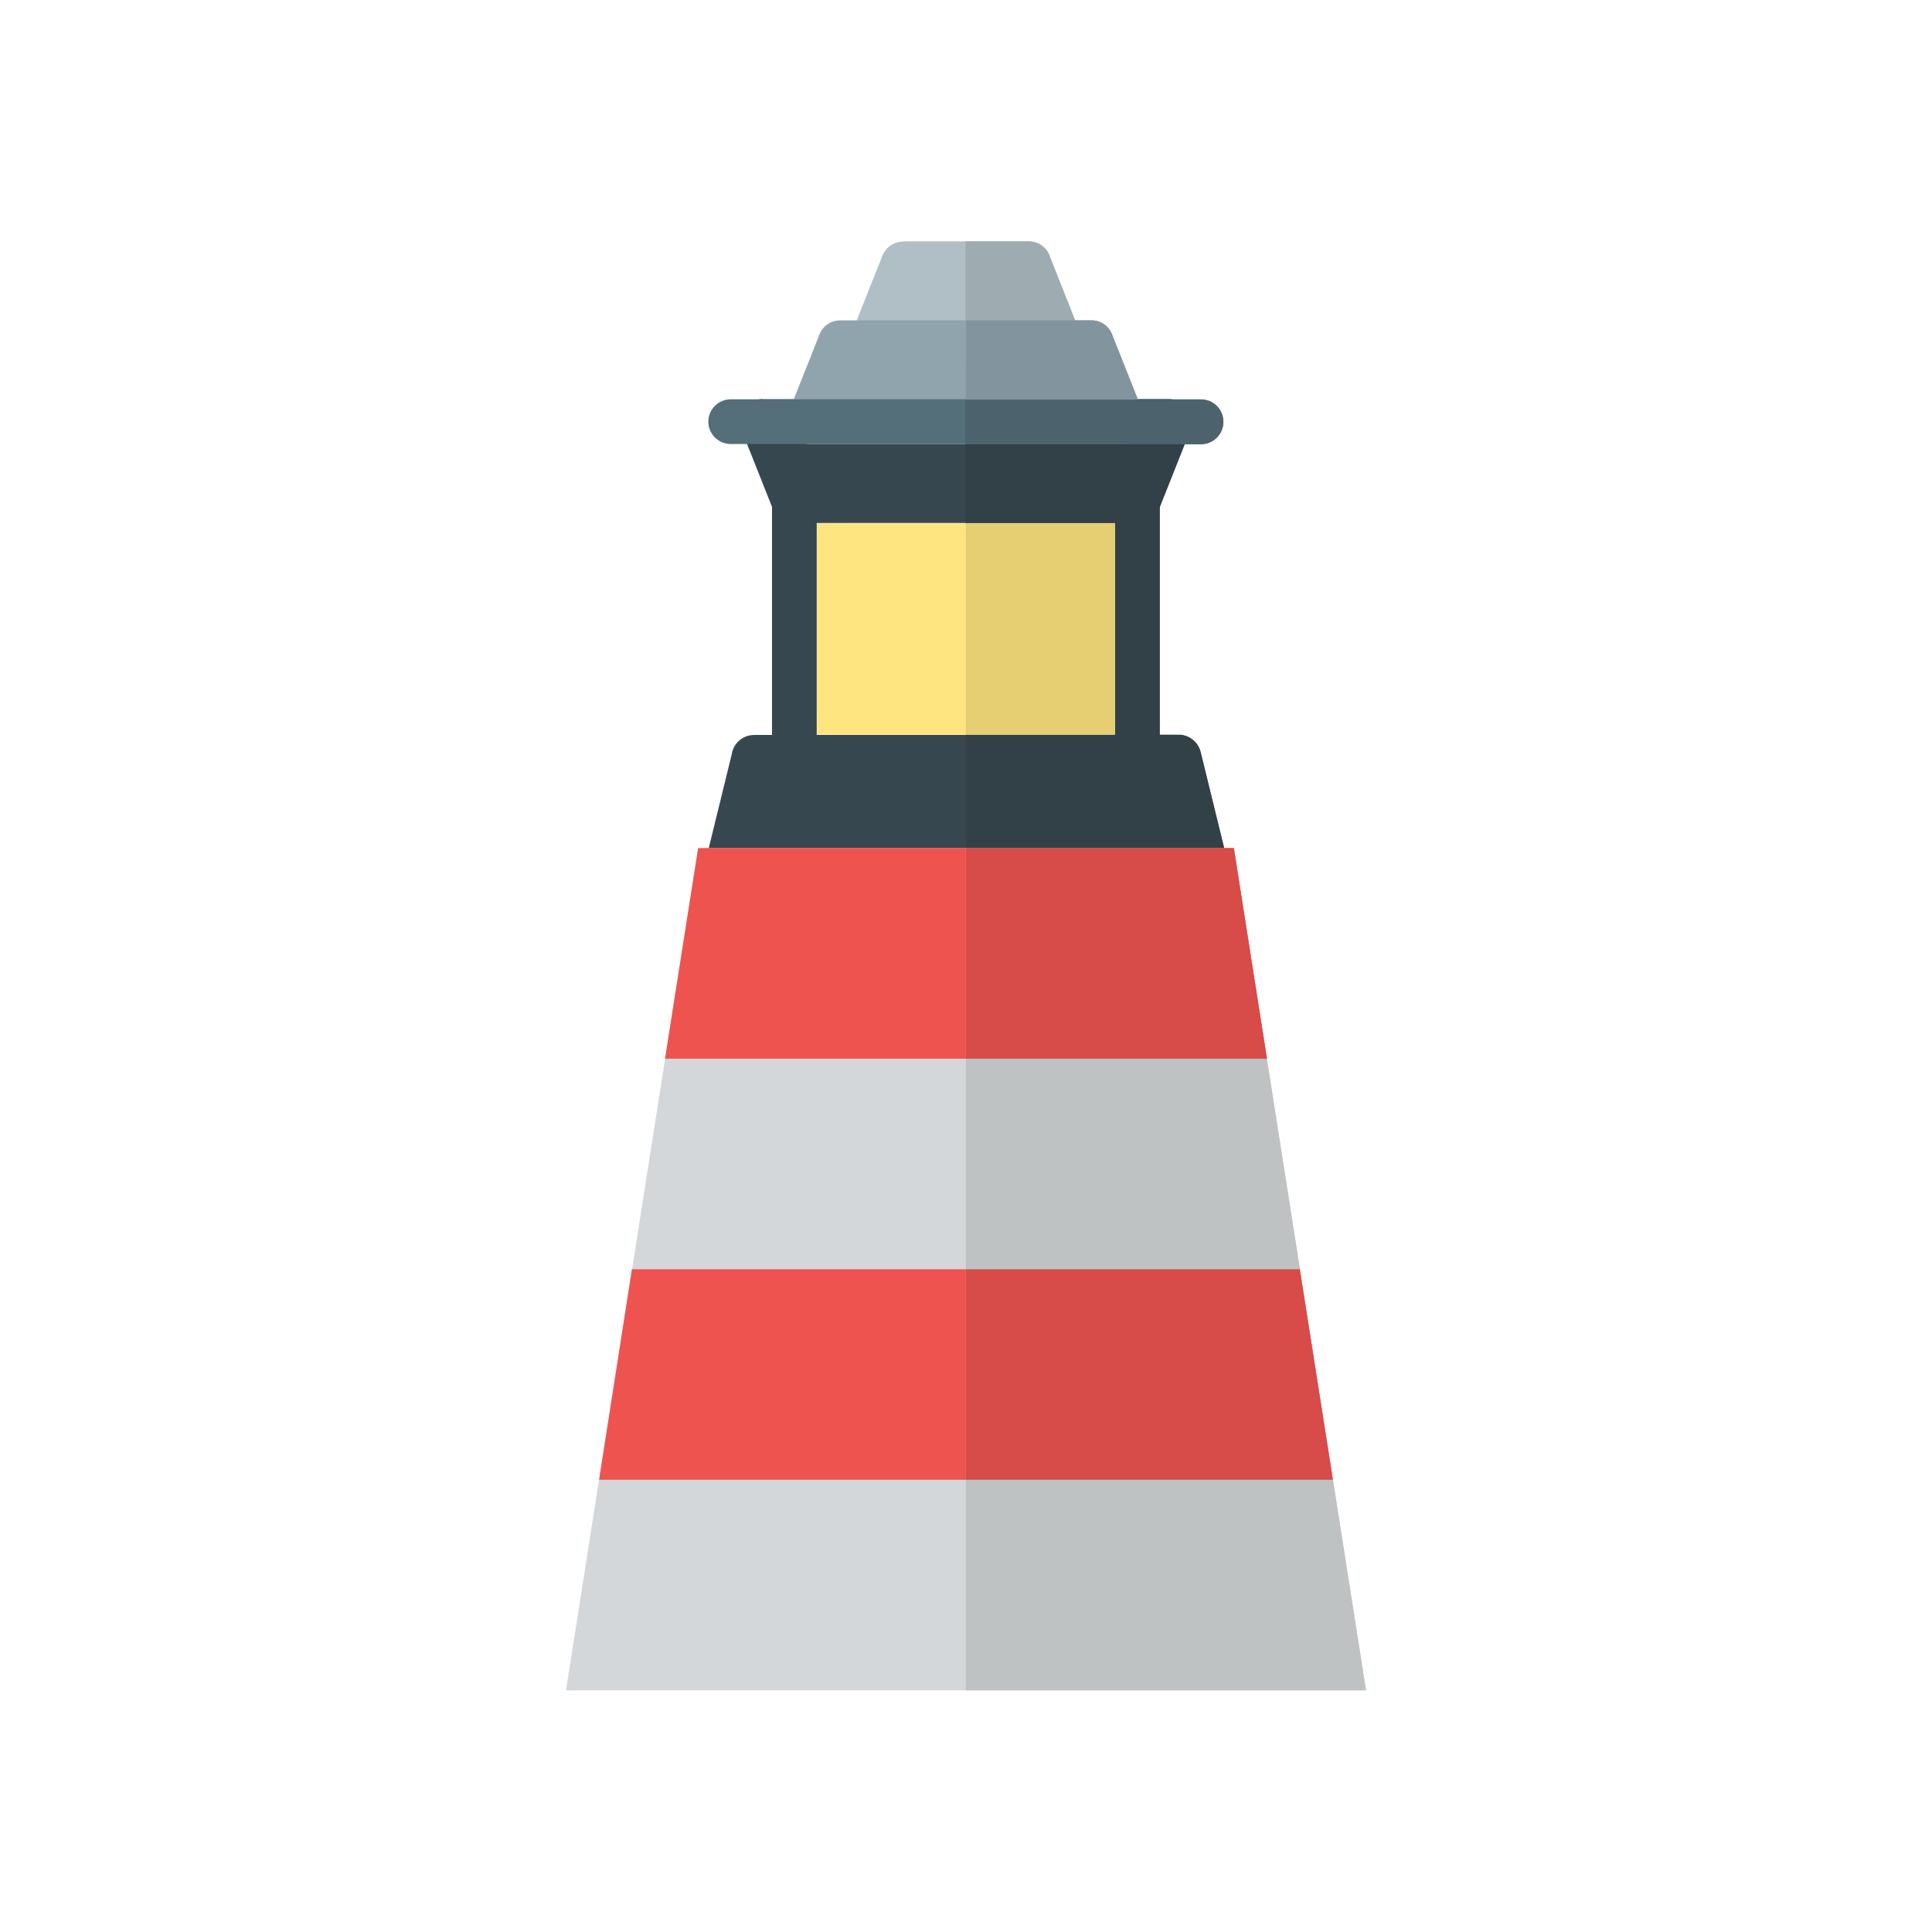 <?xml version="1.0" encoding="UTF-8"?>
<!DOCTYPE svg PUBLIC "-//W3C//DTD SVG 1.1//EN" "http://www.w3.org/Graphics/SVG/1.1/DTD/svg11.dtd">
<!-- Creator: CorelDRAW -->
<svg xmlns="http://www.w3.org/2000/svg" xml:space="preserve" width="6.827in" height="6.827in" style="shape-rendering:geometricPrecision; text-rendering:geometricPrecision; image-rendering:optimizeQuality; fill-rule:evenodd; clip-rule:evenodd"
viewBox="0 0 6.827 6.827"
 xmlns:xlink="http://www.w3.org/1999/xlink">
 <defs>
  <style type="text/css">
   <![CDATA[
    .fil14 {fill:none}
    .fil11 {fill:#BFC2C3}
    .fil4 {fill:#D4D7D9}
    .fil12 {fill:#D74B48}
    .fil13 {fill:#E6CE72}
    .fil5 {fill:#EF5350}
    .fil6 {fill:#FFE57F}
    .fil7 {fill:#324047;fill-rule:nonzero}
    .fil0 {fill:#37474F;fill-rule:nonzero}
    .fil10 {fill:#4C636E;fill-rule:nonzero}
    .fil3 {fill:#546E7A;fill-rule:nonzero}
    .fil9 {fill:#82949D;fill-rule:nonzero}
    .fil2 {fill:#90A4AE;fill-rule:nonzero}
    .fil8 {fill:#9EABB1;fill-rule:nonzero}
    .fil1 {fill:#B0BEC5;fill-rule:nonzero}
   ]]>
  </style>
 </defs>
 <g id="Layer_x0020_1">
  <g id="_330270120">
   <path id="_330270912" class="fil0" d="M2.695 1.411l1.439 0c0.044,0 0.079,0.036 0.079,0.079 0,0.013 -0.003,0.025 -0.009,0.036l-0.108 0.272 -0.074 -0.029 0.074 0.029c-0.013,0.032 -0.043,0.051 -0.075,0.05l-1.217 0c-0.036,0 -0.067,-0.024 -0.076,-0.057l-0.108 -0.272 -0 0c-0.016,-0.041 0.004,-0.087 0.045,-0.103 0.01,-0.004 0.021,-0.006 0.031,-0.006z"/>
   <path id="_330271248" class="fil0" d="M4.3 3.313l-1.771 0c-0.007,0 -0.014,-0.001 -0.02,-0.002 -0.043,-0.01 -0.069,-0.053 -0.058,-0.096l0 6.29921e-005 0.135 -0.551c0.006,-0.038 0.039,-0.067 0.079,-0.067l1.499 0c0.036,-0.001 0.07,0.024 0.079,0.061l-0.077 0.019 0.077 -0.019 0.135 0.551c0.003,0.008 0.004,0.016 0.004,0.025 0,0.044 -0.036,0.079 -0.079,0.079z"/>
   <path id="_330271128" class="fil1" d="M3.193 0.853l0.442 0c0.036,0 0.067,0.024 0.076,0.057l0.108 0.272 0 -0c0.016,0.041 -0.004,0.087 -0.045,0.103 -0.01,0.004 -0.021,0.006 -0.031,0.006l-0.663 0c-0.044,0 -0.079,-0.036 -0.079,-0.079 0,-0.013 0.003,-0.025 0.009,-0.036l0.108 -0.272 0.074 0.029 -0.074 -0.029c0.013,-0.032 0.043,-0.051 0.075,-0.05z"/>
   <path id="_330270864" class="fil2" d="M3.967 1.57l-1.106 0c-0.01,0 -0.021,-0.002 -0.031,-0.006 -0.041,-0.016 -0.061,-0.062 -0.045,-0.103l0 0 0.108 -0.272c0.01,-0.033 0.04,-0.057 0.076,-0.057l0.885 0c0.032,-0.001 0.063,0.018 0.075,0.05l-0.074 0.029 0.074 -0.029 0.108 0.272c0.006,0.011 0.009,0.023 0.009,0.036 0,0.044 -0.036,0.079 -0.079,0.079z"/>
   <path id="_330270528" class="fil3" d="M2.582 1.411c-0.044,0 -0.079,0.036 -0.079,0.079 0,0.044 0.036,0.079 0.079,0.079l1.662 0c0.044,0 0.079,-0.036 0.079,-0.079 0,-0.044 -0.036,-0.079 -0.079,-0.079l-1.662 0z"/>
   <path id="_330270264" class="fil0" d="M2.728 2.676c0,0.044 0.036,0.079 0.079,0.079 0.044,0 0.079,-0.036 0.079,-0.079l0 -0.906c0,-0.044 -0.036,-0.079 -0.079,-0.079 -0.044,0 -0.079,0.036 -0.079,0.079l0 0.906z"/>
   <path id="_330269880" class="fil0" d="M3.94 2.676c0,0.044 0.036,0.079 0.079,0.079 0.044,0 0.079,-0.036 0.079,-0.079l0 -0.906c0,-0.044 -0.036,-0.079 -0.079,-0.079 -0.044,0 -0.079,0.036 -0.079,0.079l0 0.906z"/>
   <polygon id="_330270480" class="fil4" points="2.467,2.997 4.36,2.997 4.827,5.973 2,5.973 "/>
   <polygon id="_330270360" class="fil5" points="2.467,2.997 2.35,3.741 4.477,3.741 4.36,2.997 4.323,2.997 2.503,2.997 "/>
   <polygon id="_330270432" class="fil5" points="2.233,4.485 2.117,5.229 4.71,5.229 4.593,4.485 "/>
   <polygon id="_330270072" class="fil6" points="2.887,1.849 2.887,2.596 3.94,2.596 3.94,1.849 "/>
  </g>
  <g id="_330268944">
   <path id="_330269976" class="fil7" d="M3.413 1.411l0.72 0c0.044,0 0.079,0.036 0.079,0.079 0,0.013 -0.003,0.025 -0.009,0.036l-0.108 0.272 -0.074 -0.029 0.074 0.029c-0.013,0.032 -0.043,0.051 -0.075,0.05l-0.608 0 0 -0.438z"/>
   <path id="_330269640" class="fil7" d="M4.3 3.313l-0.886 0 0 -0.717 0.749 0c0.036,-0.001 0.07,0.024 0.079,0.061l-0.077 0.019 0.077 -0.019 0.135 0.551c0.003,0.008 0.004,0.016 0.004,0.025 0,0.044 -0.036,0.079 -0.079,0.079z"/>
   <path id="_330269760" class="fil8" d="M3.413 0.853l0.222 0c0.036,0 0.067,0.024 0.076,0.057l0.108 0.272 0 -0c0.016,0.041 -0.004,0.087 -0.045,0.103 -0.01,0.004 -0.021,0.006 -0.031,0.006l-0.331 0 0 -0.438z"/>
   <path id="_330269376" class="fil9" d="M3.967 1.57l-0.554 0 0 -0.438 0.442 0c0.032,-0.001 0.063,0.018 0.075,0.05l-0.074 0.029 0.074 -0.029 0.108 0.272c0.006,0.011 0.009,0.023 0.009,0.036 0,0.044 -0.036,0.079 -0.079,0.079z"/>
   <path id="_330269400" class="fil10" d="M3.413 1.57l0.831 0c0.044,0 0.079,-0.036 0.079,-0.079 0,-0.044 -0.036,-0.079 -0.079,-0.079l-0.831 0 0 0.159z"/>
   <path id="_330269736" class="fil7" d="M3.94 2.676c0,0.044 0.036,0.079 0.079,0.079 0.044,0 0.079,-0.036 0.079,-0.079l0 -0.906c0,-0.044 -0.036,-0.079 -0.079,-0.079 -0.044,0 -0.079,0.036 -0.079,0.079l0 0.906z"/>
   <polygon id="_330269304" class="fil11" points="3.413,2.997 4.36,2.997 4.827,5.973 3.413,5.973 "/>
   <polygon id="_330269232" class="fil12" points="3.413,3.741 4.477,3.741 4.36,2.997 4.323,2.997 3.413,2.997 "/>
   <polygon id="_330268752" class="fil12" points="3.413,5.229 4.71,5.229 4.593,4.485 3.413,4.485 "/>
   <polygon id="_330268560" class="fil13" points="3.413,2.596 3.94,2.596 3.94,1.849 3.413,1.849 "/>
  </g>
 </g>
 <rect class="fil14" width="6.827" height="6.827"/>
</svg>
